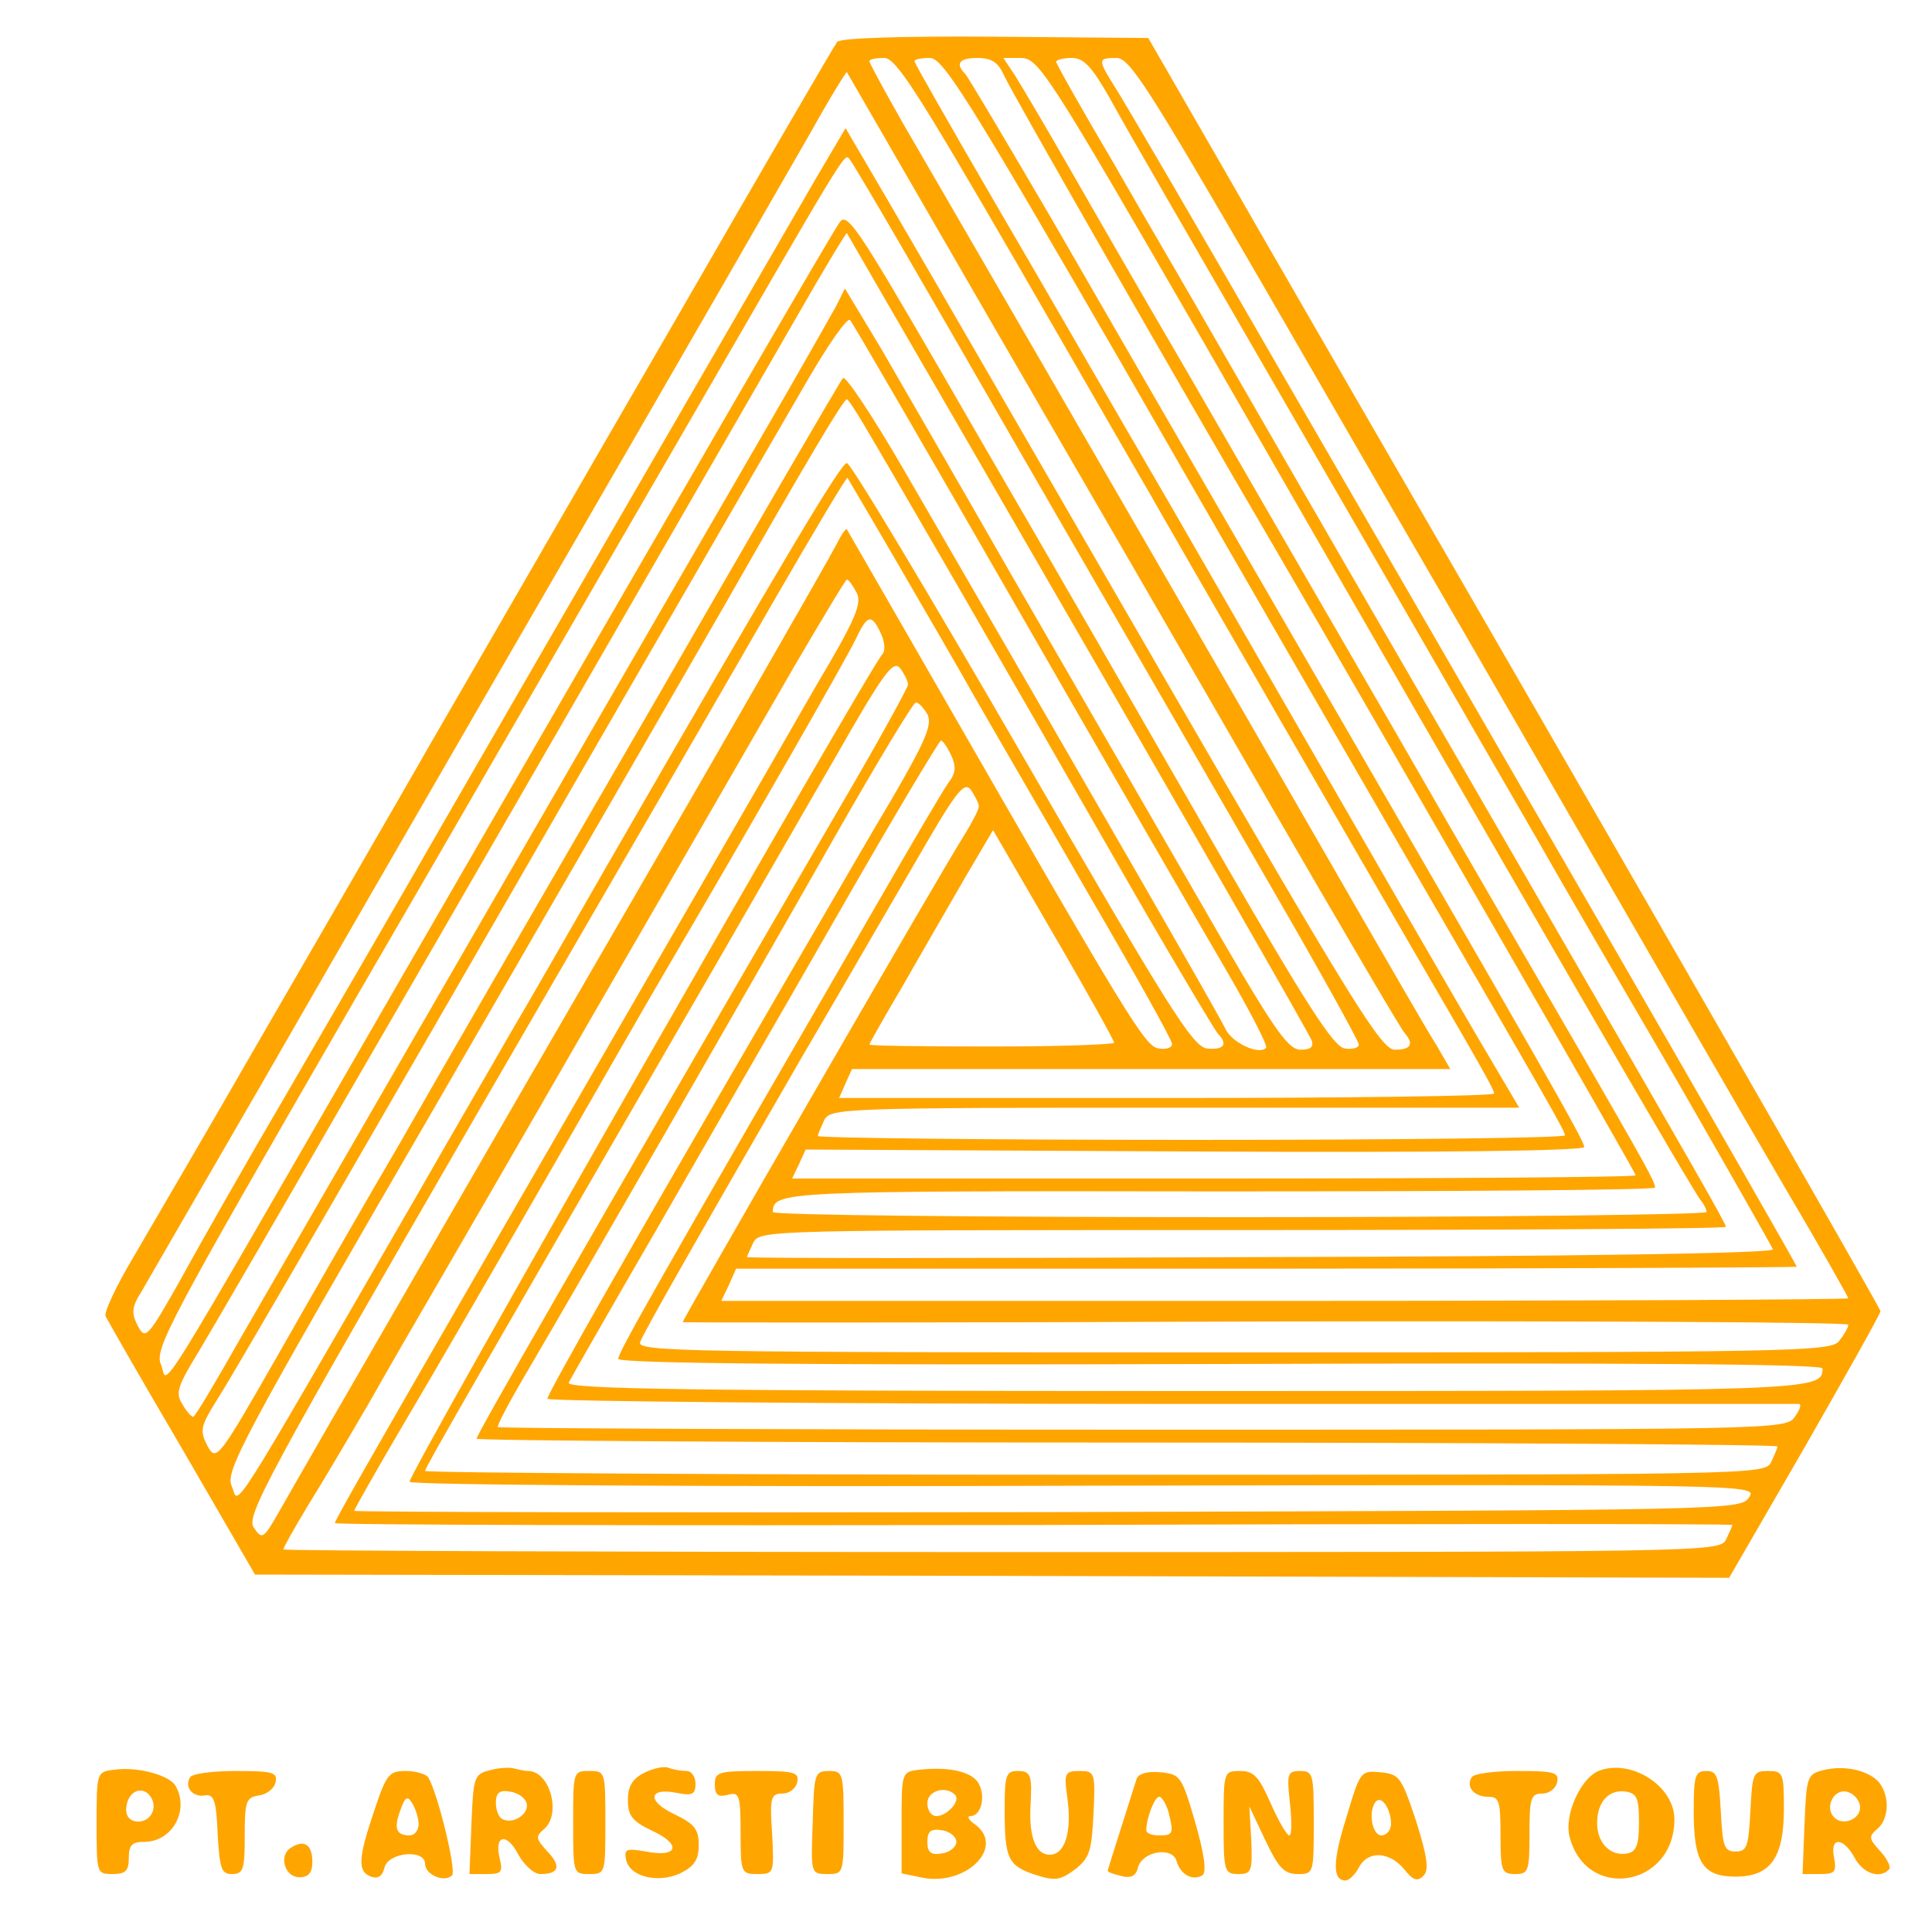 <svg version="1.0" xmlns="http://www.w3.org/2000/svg"
 width="300pt" height="300pt" viewBox="0 0 300 300"
 preserveAspectRatio="xMidYMid meet">

<g transform="translate(0,300) scale(0.1,-0.1)"
fill="#ffa500" stroke="none">
<path d="M1300 2935 c-4 -5 -117 -199 -250 -430 -134 -231 -301 -521 -373
-645 -71 -124 -196 -340 -277 -480 -81 -141 -169 -291 -194 -334 -26 -44 -45
-84 -42 -90 3 -6 56 -99 119 -206 l113 -195 1145 -2 1144 -3 118 204 c64 112
117 206 117 210 0 5 -401 703 -805 1401 -54 94 -151 261 -215 373 l-117 203
-237 2 c-149 1 -241 -2 -246 -8z m275 -337 c99 -171 193 -335 209 -362 24 -43
355 -616 419 -726 99 -170 117 -202 117 -208 0 -4 -229 -7 -509 -7 l-508 0 10
23 10 22 465 0 464 0 -22 38 c-13 20 -64 109 -115 197 -75 131 -479 831 -712
1232 -29 51 -53 95 -53 98 0 3 10 5 23 5 18 0 50 -50 202 -312z m168 -165
c151 -263 339 -588 417 -723 252 -435 270 -466 270 -473 0 -4 -261 -7 -580 -7
-319 0 -580 3 -580 6 0 3 5 14 10 25 10 18 27 19 545 19 l534 0 -46 78 c-44
74 -163 280 -494 855 -84 144 -207 358 -275 474 -68 117 -124 215 -124 218 0
3 11 5 24 5 20 0 58 -60 299 -477z m-184 450 c11 -25 266 -470 417 -728 169
-290 564 -976 564 -980 0 -3 -295 -5 -655 -5 l-655 0 11 23 10 22 604 -3 c382
-2 605 1 605 7 0 10 -67 127 -463 811 -132 228 -296 512 -364 630 -69 118
-129 219 -134 225 -16 16 -10 25 19 25 22 0 32 -7 41 -27z m311 -416 c512
-891 762 -1322 771 -1331 5 -6 9 -14 9 -18 0 -4 -326 -8 -725 -8 -399 0 -725
3 -725 8 1 32 9 33 693 32 372 0 677 2 677 6 0 9 -16 37 -115 209 -51 88 -183
315 -292 505 -110 190 -253 437 -318 550 -66 113 -149 257 -185 320 -36 63
-74 127 -84 143 l-18 27 28 0 c27 -1 42 -24 284 -443z m-147 381 c33 -60 85
-149 437 -758 84 -146 185 -321 225 -390 39 -69 138 -239 219 -378 80 -139
147 -257 149 -262 1 -6 -296 -11 -796 -12 -438 -2 -797 -2 -797 0 0 2 5 12 10
23 10 19 29 19 760 19 413 0 750 2 750 5 0 5 -59 108 -245 430 -32 55 -150
260 -263 455 -113 195 -239 414 -280 485 -41 72 -115 198 -163 282 -49 83 -89
154 -89 157 0 3 11 6 24 6 19 0 31 -13 59 -62z m232 -280 c109 -189 256 -443
327 -565 341 -591 398 -690 489 -846 55 -93 99 -171 99 -173 0 -2 -394 -4
-875 -4 l-875 0 12 25 11 25 824 0 c452 0 823 2 823 3 0 2 -131 231 -291 508
-160 277 -393 680 -517 894 -124 215 -236 407 -249 427 -29 46 -29 48 1 48 20
0 49 -46 221 -342z m-413 -73 c124 -214 317 -547 428 -740 111 -192 206 -354
211 -359 15 -17 10 -26 -15 -26 -21 0 -64 69 -367 593 -188 325 -374 647 -414
715 l-72 123 -46 -78 c-102 -176 -459 -793 -580 -1003 -71 -124 -179 -310
-240 -415 -61 -104 -135 -234 -165 -289 -53 -94 -56 -97 -68 -75 -10 20 -10
29 6 54 10 17 94 163 188 325 93 162 310 538 482 835 172 297 337 584 368 638
30 54 56 96 57 95 1 -2 103 -178 227 -393z m38 -190 c140 -242 316 -547 392
-679 76 -131 138 -243 138 -248 0 -5 -10 -8 -22 -6 -17 2 -60 69 -195 303 -95
165 -201 350 -236 410 -35 61 -126 217 -202 349 -123 212 -140 237 -151 221
-13 -18 -188 -320 -679 -1170 -404 -700 -362 -633 -375 -604 -11 24 13 68 300
565 172 296 396 685 500 864 266 460 261 453 269 443 5 -4 122 -206 261 -448z
m-78 10 c364 -629 529 -917 535 -931 3 -10 -2 -14 -18 -14 -21 1 -44 36 -163
243 -77 133 -206 357 -287 497 -80 140 -171 297 -201 349 l-56 93 -14 -28 c-9
-16 -57 -101 -108 -189 -206 -355 -750 -1298 -816 -1412 -38 -67 -71 -123 -74
-123 -3 0 -11 9 -17 20 -11 17 -7 28 26 82 21 35 125 214 231 398 107 184 291
504 410 710 119 206 249 432 290 503 40 70 74 126 75 125 1 -2 85 -147 187
-323z m78 -260 c139 -242 284 -493 322 -558 38 -65 67 -121 64 -124 -11 -12
-53 8 -63 29 -9 20 -199 350 -501 871 -47 81 -89 144 -93 140 -4 -4 -141 -240
-304 -523 -164 -283 -337 -582 -384 -665 -48 -82 -132 -228 -186 -323 -97
-170 -99 -172 -113 -147 -12 24 -11 30 16 73 27 42 231 395 552 952 59 102
151 262 205 355 54 94 125 216 158 273 33 57 63 100 67 95 4 -4 121 -206 260
-448z m-240 288 c48 -81 186 -319 429 -743 62 -107 117 -199 122 -205 16 -16
10 -26 -17 -23 -22 3 -58 60 -287 456 -144 249 -266 453 -272 453 -9 0 -93
-140 -373 -626 -63 -110 -129 -225 -147 -255 -17 -30 -84 -145 -147 -255 -302
-523 -276 -481 -288 -453 -11 23 14 70 318 594 181 313 382 661 447 774 134
235 185 320 190 320 2 0 13 -17 25 -37z m51 -213 c40 -69 96 -165 124 -215 28
-49 109 -188 178 -308 70 -120 127 -222 127 -228 0 -6 -9 -9 -21 -7 -21 3 -46
44 -347 568 -74 129 -136 236 -137 238 -2 2 -9 -9 -17 -25 -13 -25 -181 -318
-358 -623 -116 -200 -470 -812 -507 -878 -24 -42 -26 -43 -39 -24 -12 18 18
74 347 643 199 343 409 706 467 807 58 100 106 181 108 180 1 -2 35 -59 75
-128z m-61 -50 c9 -17 -1 -41 -64 -147 -63 -110 -216 -375 -524 -908 -172
-298 -222 -386 -222 -390 0 -3 488 -4 1085 -3 597 2 1085 2 1085 0 0 -2 -5
-12 -10 -23 -10 -19 -34 -19 -1125 -19 -613 0 -1115 2 -1115 4 0 3 17 33 38
68 22 35 65 108 97 163 31 55 74 129 95 165 21 36 138 238 260 450 123 212
258 447 302 523 44 75 81 137 83 137 3 0 9 -9 15 -20z m38 -64 c6 -13 7 -27 2
-32 -21 -23 -739 -1278 -734 -1285 3 -5 475 -8 1049 -6 1042 2 1044 2 1031
-18 -13 -20 -26 -20 -1090 -23 -592 -1 -1076 0 -1076 2 0 2 35 64 78 137 44
74 141 242 217 374 76 132 161 281 190 330 132 225 278 480 293 511 19 40 25
42 40 10z m42 -79 c0 -4 -42 -81 -94 -170 -426 -733 -576 -995 -576 -1001 0
-3 455 -6 1010 -6 556 0 1010 -3 1010 -6 0 -3 -5 -14 -10 -25 -10 -19 -33 -19
-1050 -19 -572 0 -1040 3 -1040 6 0 5 75 135 459 799 48 83 127 221 177 307
77 135 91 154 102 140 6 -8 12 -20 12 -25z m30 -46 c8 -16 -2 -40 -56 -133
-37 -62 -83 -142 -104 -178 -21 -36 -63 -108 -93 -160 -202 -347 -337 -584
-337 -592 0 -4 435 -8 968 -8 532 0 971 0 975 0 5 0 2 -9 -6 -20 -14 -20 -22
-20 -1012 -20 -549 0 -1000 2 -1002 4 -2 2 20 43 49 92 74 126 336 581 475
826 65 114 121 207 125 207 4 1 12 -8 18 -18z m37 -64 c8 -17 7 -28 -4 -42 -8
-11 -58 -96 -112 -190 -346 -598 -401 -695 -401 -705 0 -7 282 -10 935 -8 648
2 935 0 935 -7 0 -35 -10 -35 -988 -35 -767 0 -963 3 -959 13 3 6 64 113 136
237 71 124 199 345 283 492 84 147 156 267 159 268 3 0 10 -10 16 -23z m43
-79 c0 -5 -11 -26 -24 -47 -27 -41 -436 -750 -436 -754 0 -1 407 -1 905 1 498
1 905 -1 905 -5 0 -5 -7 -16 -14 -25 -12 -17 -69 -18 -941 -18 -849 0 -927 1
-921 16 6 16 80 146 252 444 50 85 126 217 170 292 69 120 81 136 92 121 6 -9
12 -21 12 -25z m210 -367 c0 -3 -85 -6 -190 -6 -104 0 -190 1 -190 3 0 2 24
44 54 95 29 51 72 125 95 165 l43 73 94 -162 c52 -89 94 -165 94 -168z"/>
<path d="M178 252 c-28 -3 -28 -4 -28 -83 0 -78 0 -79 25 -79 20 0 25 5 25 25
0 20 5 25 24 25 44 0 71 50 48 88 -11 16 -59 29 -94 24z m59 -48 c7 -20 -11
-38 -31 -31 -9 4 -12 13 -9 26 6 25 31 28 40 5z"/>
<path d="M760 251 c-24 -6 -25 -11 -28 -84 l-3 -77 27 0 c23 0 25 3 20 24 -9
37 11 41 29 6 9 -16 24 -30 34 -30 29 0 33 12 11 35 -18 20 -19 23 -5 35 27
23 9 90 -25 90 -5 0 -14 2 -22 4 -7 2 -24 1 -38 -3z m58 -52 c3 -17 -23 -33
-39 -23 -5 3 -9 14 -9 25 0 15 6 20 22 17 13 -2 24 -10 26 -19z"/>
<path d="M1000 247 c-18 -9 -25 -21 -25 -42 0 -25 7 -33 38 -48 46 -21 40 -42
-10 -32 -30 5 -34 4 -31 -12 5 -27 49 -38 84 -22 22 11 29 21 29 44 0 25 -7
33 -38 48 -43 20 -40 42 4 33 24 -5 29 -2 29 14 0 11 -6 20 -14 20 -8 0 -20 2
-28 5 -7 3 -24 -1 -38 -8z"/>
<path d="M1428 252 c-28 -3 -28 -4 -28 -82 l0 -79 34 -7 c68 -12 127 49 80 83
-10 7 -13 13 -7 13 16 0 24 29 13 50 -10 19 -46 27 -92 22z m55 -39 c9 -9 -12
-33 -29 -33 -8 0 -14 9 -14 20 0 19 28 28 43 13z m2 -73 c0 -8 -10 -16 -22
-18 -18 -3 -23 2 -23 18 0 16 5 21 23 18 12 -2 22 -10 22 -18z"/>
<path d="M2482 250 c-28 -12 -53 -68 -45 -101 25 -102 163 -80 163 26 0 52
-68 95 -118 75z m63 -80 c0 -35 -4 -45 -18 -48 -26 -5 -47 16 -47 47 0 33 18
53 45 49 17 -3 20 -11 20 -48z"/>
<path d="M2830 251 c-24 -6 -25 -11 -28 -84 l-3 -77 27 0 c23 0 26 3 22 25 -7
33 14 33 32 0 13 -24 39 -33 53 -18 4 3 -2 16 -13 28 -18 20 -19 23 -5 35 18
15 20 50 3 72 -16 19 -55 28 -88 19z m58 -54 c4 -20 -25 -34 -40 -19 -15 15
-1 44 19 40 10 -2 19 -11 21 -21z"/>
<path d="M295 240 c-9 -15 4 -31 23 -28 14 3 18 -8 20 -60 3 -54 6 -62 22 -62
18 0 20 7 20 59 0 54 2 60 22 63 13 2 24 11 26 21 3 15 -5 17 -62 17 -36 0
-68 -4 -71 -10z"/>
<path d="M581 188 c-25 -74 -26 -94 -5 -102 11 -4 18 1 21 14 6 24 63 29 63 6
0 -17 30 -30 42 -18 7 7 -22 127 -37 152 -3 5 -19 10 -35 10 -26 0 -30 -5 -49
-62z m69 -20 c0 -10 -6 -18 -14 -18 -21 0 -25 11 -14 40 7 20 11 22 18 10 5
-8 10 -23 10 -32z"/>
<path d="M890 170 c0 -79 0 -80 25 -80 25 0 25 1 25 80 0 79 0 80 -25 80 -25
0 -25 -1 -25 -80z"/>
<path d="M1110 229 c0 -16 5 -20 20 -16 18 5 20 0 20 -59 0 -62 1 -64 26 -64
26 0 26 1 23 62 -4 57 -2 63 16 63 11 0 21 8 23 18 3 15 -5 17 -62 17 -61 0
-66 -2 -66 -21z"/>
<path d="M1262 170 c-3 -80 -3 -80 23 -80 25 0 25 1 25 80 0 77 -1 80 -23 80
-22 0 -23 -4 -25 -80z"/>
<path d="M1560 191 c0 -77 5 -88 47 -102 31 -10 39 -9 62 8 23 18 26 28 29 87
3 64 2 66 -22 66 -22 0 -24 -3 -19 -39 8 -55 -3 -91 -27 -91 -21 0 -32 26 -30
73 3 51 1 57 -20 57 -18 0 -20 -7 -20 -59z"/>
<path d="M1765 238 c-9 -29 -45 -141 -45 -143 0 -2 9 -5 21 -8 15 -4 23 0 26
13 7 26 54 33 60 10 6 -21 25 -31 40 -22 7 5 3 33 -11 82 -21 72 -23 75 -54
78 -20 2 -34 -2 -37 -10z m49 -50 c9 -35 8 -38 -14 -38 -11 0 -20 3 -20 8 0
19 13 52 20 52 4 0 10 -10 14 -22z"/>
<path d="M1900 170 c0 -76 1 -80 23 -80 20 0 22 4 20 52 l-3 53 25 -53 c20
-42 29 -52 50 -52 25 0 25 1 25 80 0 75 -1 80 -21 80 -20 0 -21 -4 -16 -50 3
-27 3 -50 -1 -50 -4 0 -17 23 -29 50 -18 41 -26 50 -47 50 -26 0 -26 -1 -26
-80z"/>
<path d="M2091 179 c-22 -69 -22 -99 -2 -99 6 0 15 9 21 20 14 27 47 25 70 -2
14 -18 21 -20 30 -11 9 8 7 28 -11 85 -23 69 -26 73 -55 76 -31 3 -32 2 -53
-69z m69 -11 c0 -10 -7 -18 -15 -18 -15 0 -21 40 -8 53 9 9 23 -13 23 -35z"/>
<path d="M2285 240 c-9 -15 4 -30 26 -30 17 0 19 -7 19 -60 0 -56 2 -60 23
-60 20 0 22 4 22 62 0 56 2 63 20 63 11 0 21 8 23 18 3 15 -5 17 -62 17 -36 0
-68 -4 -71 -10z"/>
<path d="M2630 187 c0 -79 14 -101 65 -101 54 0 75 29 75 105 0 56 -1 59 -25
59 -23 0 -24 -4 -27 -62 -3 -55 -5 -63 -23 -63 -18 0 -20 8 -23 63 -3 54 -6
62 -22 62 -18 0 -20 -7 -20 -63z"/>
<path d="M452 131 c-20 -12 -10 -46 13 -46 14 0 20 7 20 24 0 27 -13 35 -33
22z"/>
</g>
</svg>
